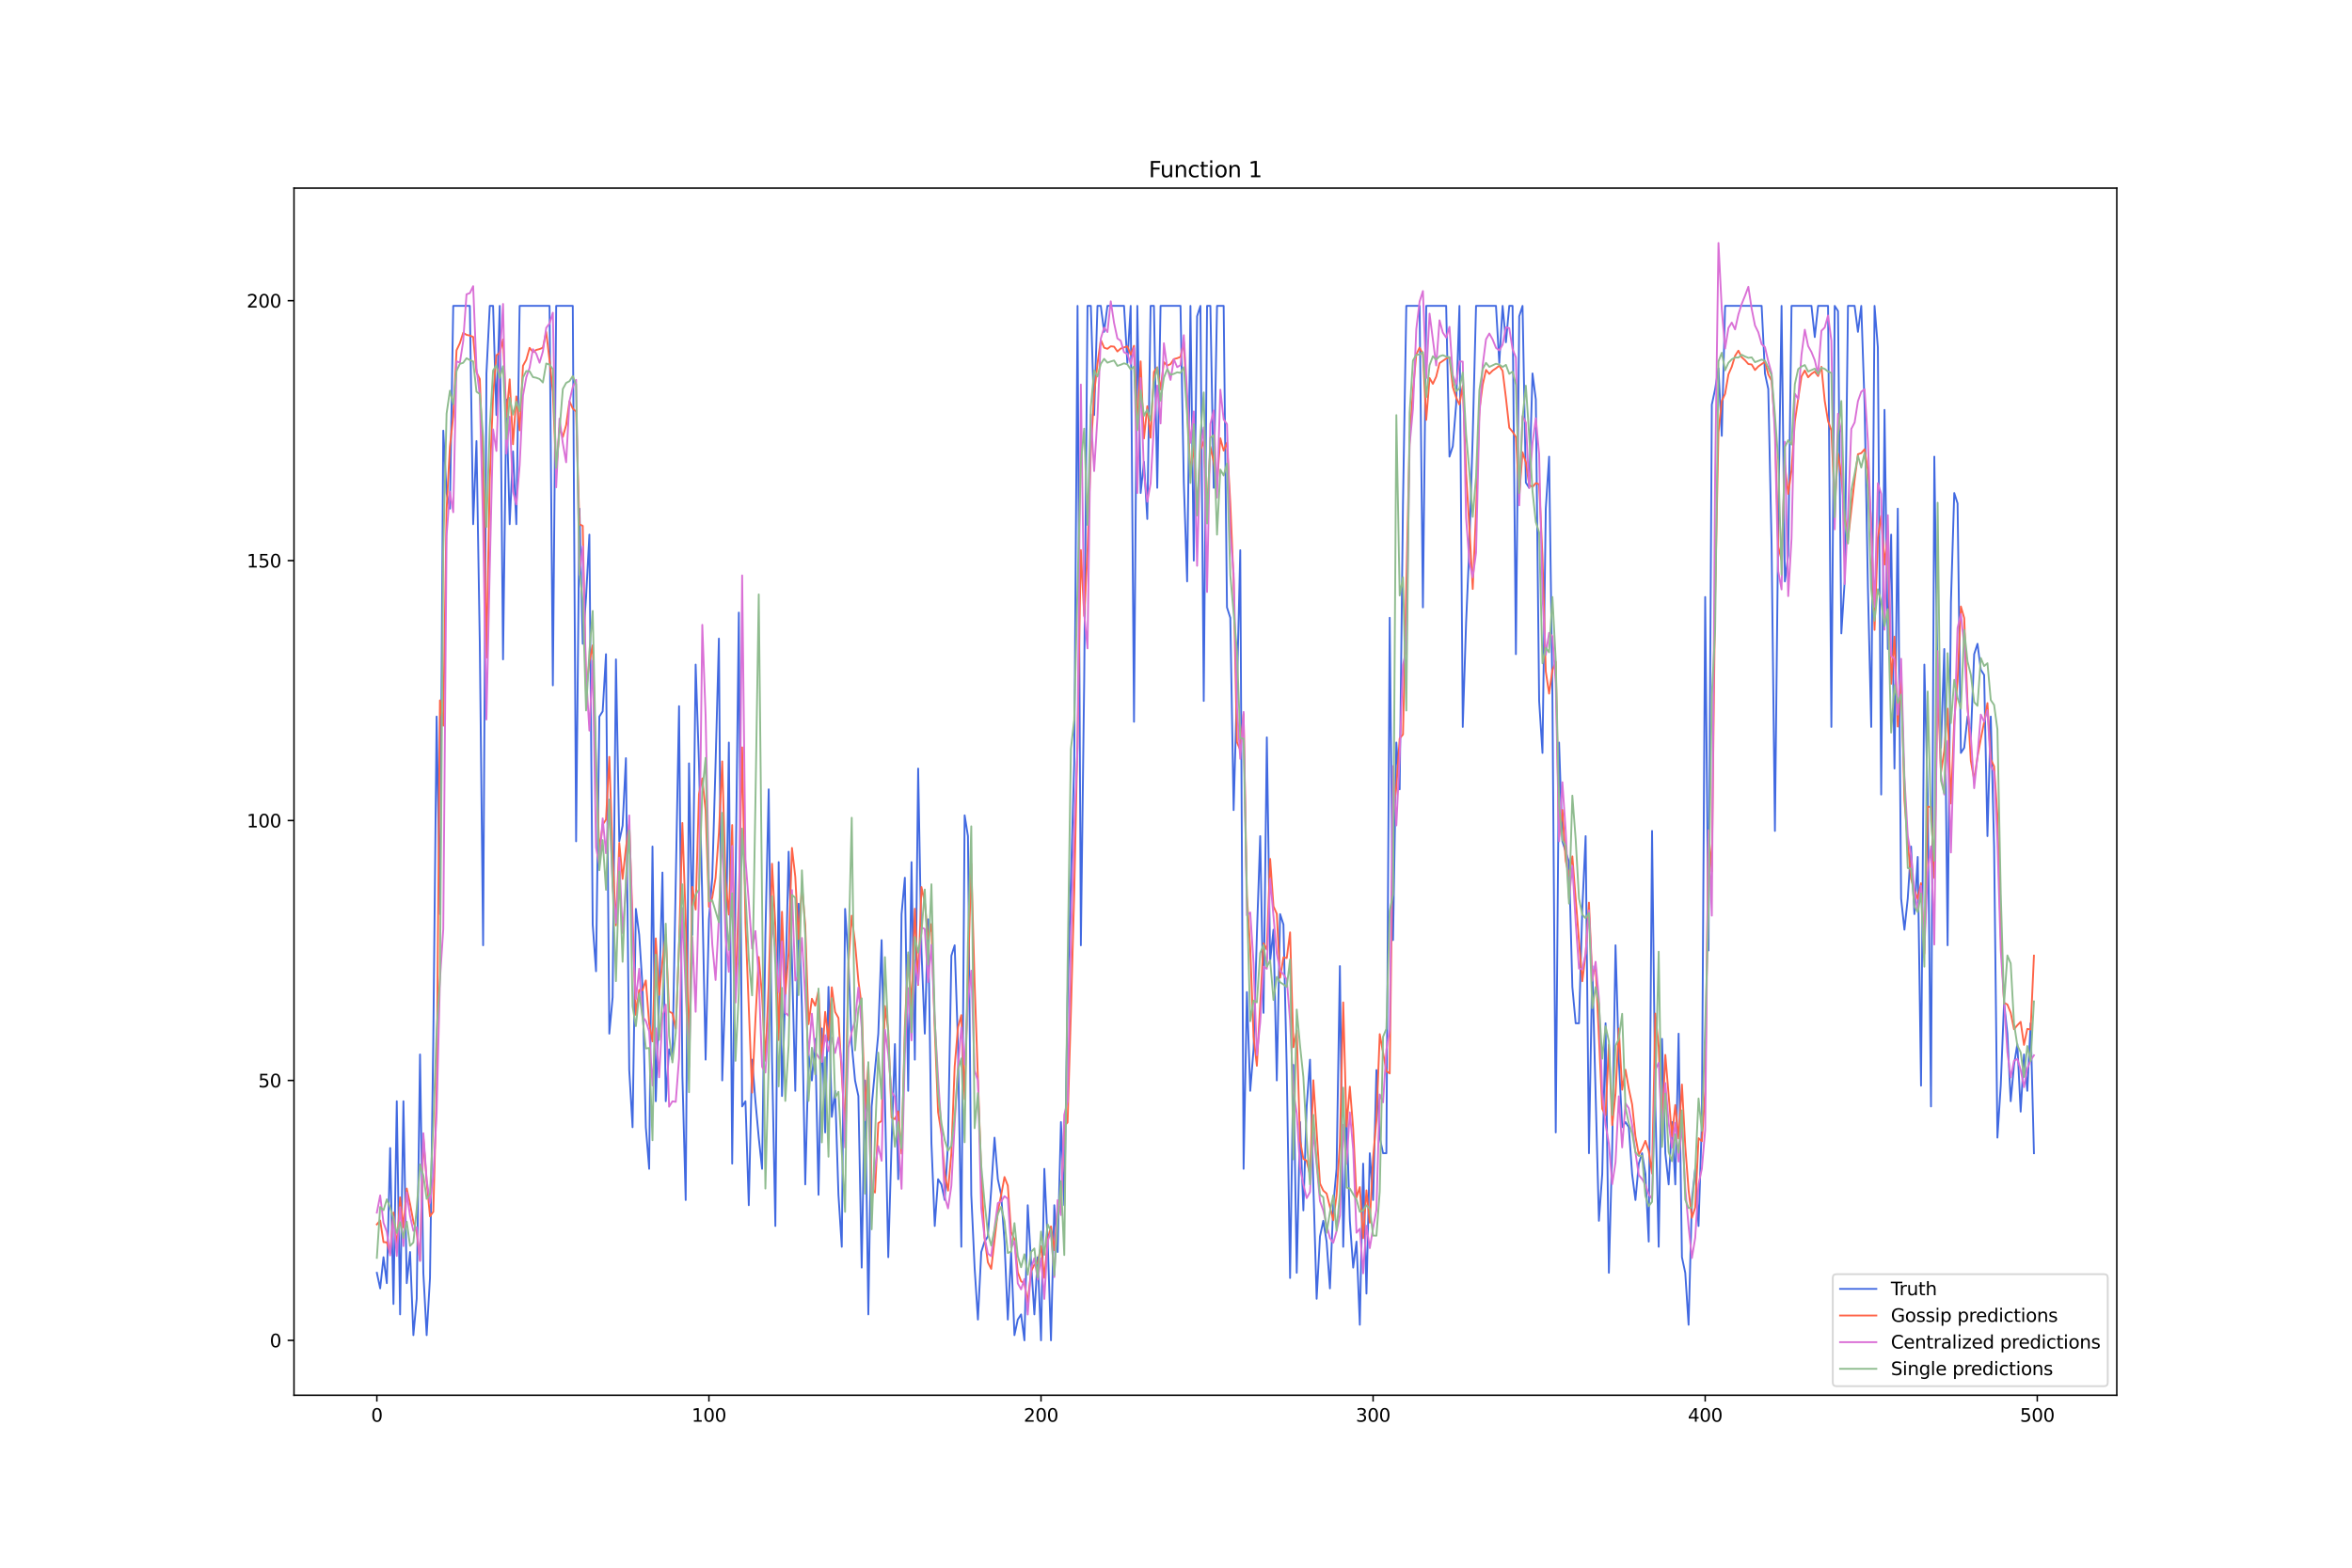 <?xml version="1.0" encoding="utf-8" standalone="no"?>
<!DOCTYPE svg PUBLIC "-//W3C//DTD SVG 1.1//EN"
  "http://www.w3.org/Graphics/SVG/1.1/DTD/svg11.dtd">
<svg xmlns:xlink="http://www.w3.org/1999/xlink" width="1296pt" height="864pt" viewBox="0 0 1296 864" xmlns="http://www.w3.org/2000/svg" version="1.1">
 <defs>
  <style type="text/css">*{stroke-linejoin: round; stroke-linecap: butt}</style>
 </defs>
 <g id="figure_1">
  <g id="patch_1">
   <path d="M 0 864 
L 1296 864 
L 1296 0 
L 0 0 
z
" style="fill: #ffffff"/>
  </g>
  <g id="axes_1">
   <g id="patch_2">
    <path d="M 162 768.96 
L 1166.4 768.96 
L 1166.4 103.68 
L 162 103.68 
z
" style="fill: #ffffff"/>
   </g>
   <g id="matplotlib.axis_1">
    <g id="xtick_1">
     <g id="line2d_1">
      <defs>
       <path id="m66b68519fb" d="M 0 0 
L 0 3.5 
" style="stroke: #000000; stroke-width: 0.8"/>
      </defs>
      <g>
       <use xlink:href="#m66b68519fb" x="207.655" y="768.96" style="stroke: #000000; stroke-width: 0.8"/>
      </g>
     </g>
     <g id="text_1">
      <!-- 0 -->
      <g transform="translate(204.473 783.558) scale(0.1 -0.1)">
       <defs>
        <path id="DejaVuSans-30" d="M 2034 4250 
Q 1547 4250 1301 3770 
Q 1056 3291 1056 2328 
Q 1056 1369 1301 889 
Q 1547 409 2034 409 
Q 2525 409 2770 889 
Q 3016 1369 3016 2328 
Q 3016 3291 2770 3770 
Q 2525 4250 2034 4250 
z
M 2034 4750 
Q 2819 4750 3233 4129 
Q 3647 3509 3647 2328 
Q 3647 1150 3233 529 
Q 2819 -91 2034 -91 
Q 1250 -91 836 529 
Q 422 1150 422 2328 
Q 422 3509 836 4129 
Q 1250 4750 2034 4750 
z
" transform="scale(0.016)"/>
       </defs>
       <use xlink:href="#DejaVuSans-30"/>
      </g>
     </g>
    </g>
    <g id="xtick_2">
     <g id="line2d_2">
      <g>
       <use xlink:href="#m66b68519fb" x="390.639" y="768.96" style="stroke: #000000; stroke-width: 0.8"/>
      </g>
     </g>
     <g id="text_2">
      <!-- 100 -->
      <g transform="translate(381.095 783.558) scale(0.1 -0.1)">
       <defs>
        <path id="DejaVuSans-31" d="M 794 531 
L 1825 531 
L 1825 4091 
L 703 3866 
L 703 4441 
L 1819 4666 
L 2450 4666 
L 2450 531 
L 3481 531 
L 3481 0 
L 794 0 
L 794 531 
z
" transform="scale(0.016)"/>
       </defs>
       <use xlink:href="#DejaVuSans-31"/>
       <use xlink:href="#DejaVuSans-30" x="63.623"/>
       <use xlink:href="#DejaVuSans-30" x="127.246"/>
      </g>
     </g>
    </g>
    <g id="xtick_3">
     <g id="line2d_3">
      <g>
       <use xlink:href="#m66b68519fb" x="573.623" y="768.96" style="stroke: #000000; stroke-width: 0.8"/>
      </g>
     </g>
     <g id="text_3">
      <!-- 200 -->
      <g transform="translate(564.079 783.558) scale(0.1 -0.1)">
       <defs>
        <path id="DejaVuSans-32" d="M 1228 531 
L 3431 531 
L 3431 0 
L 469 0 
L 469 531 
Q 828 903 1448 1529 
Q 2069 2156 2228 2338 
Q 2531 2678 2651 2914 
Q 2772 3150 2772 3378 
Q 2772 3750 2511 3984 
Q 2250 4219 1831 4219 
Q 1534 4219 1204 4116 
Q 875 4013 500 3803 
L 500 4441 
Q 881 4594 1212 4672 
Q 1544 4750 1819 4750 
Q 2544 4750 2975 4387 
Q 3406 4025 3406 3419 
Q 3406 3131 3298 2873 
Q 3191 2616 2906 2266 
Q 2828 2175 2409 1742 
Q 1991 1309 1228 531 
z
" transform="scale(0.016)"/>
       </defs>
       <use xlink:href="#DejaVuSans-32"/>
       <use xlink:href="#DejaVuSans-30" x="63.623"/>
       <use xlink:href="#DejaVuSans-30" x="127.246"/>
      </g>
     </g>
    </g>
    <g id="xtick_4">
     <g id="line2d_4">
      <g>
       <use xlink:href="#m66b68519fb" x="756.607" y="768.96" style="stroke: #000000; stroke-width: 0.8"/>
      </g>
     </g>
     <g id="text_4">
      <!-- 300 -->
      <g transform="translate(747.063 783.558) scale(0.1 -0.1)">
       <defs>
        <path id="DejaVuSans-33" d="M 2597 2516 
Q 3050 2419 3304 2112 
Q 3559 1806 3559 1356 
Q 3559 666 3084 287 
Q 2609 -91 1734 -91 
Q 1441 -91 1130 -33 
Q 819 25 488 141 
L 488 750 
Q 750 597 1062 519 
Q 1375 441 1716 441 
Q 2309 441 2620 675 
Q 2931 909 2931 1356 
Q 2931 1769 2642 2001 
Q 2353 2234 1838 2234 
L 1294 2234 
L 1294 2753 
L 1863 2753 
Q 2328 2753 2575 2939 
Q 2822 3125 2822 3475 
Q 2822 3834 2567 4026 
Q 2313 4219 1838 4219 
Q 1578 4219 1281 4162 
Q 984 4106 628 3988 
L 628 4550 
Q 988 4650 1302 4700 
Q 1616 4750 1894 4750 
Q 2613 4750 3031 4423 
Q 3450 4097 3450 3541 
Q 3450 3153 3228 2886 
Q 3006 2619 2597 2516 
z
" transform="scale(0.016)"/>
       </defs>
       <use xlink:href="#DejaVuSans-33"/>
       <use xlink:href="#DejaVuSans-30" x="63.623"/>
       <use xlink:href="#DejaVuSans-30" x="127.246"/>
      </g>
     </g>
    </g>
    <g id="xtick_5">
     <g id="line2d_5">
      <g>
       <use xlink:href="#m66b68519fb" x="939.591" y="768.96" style="stroke: #000000; stroke-width: 0.8"/>
      </g>
     </g>
     <g id="text_5">
      <!-- 400 -->
      <g transform="translate(930.047 783.558) scale(0.1 -0.1)">
       <defs>
        <path id="DejaVuSans-34" d="M 2419 4116 
L 825 1625 
L 2419 1625 
L 2419 4116 
z
M 2253 4666 
L 3047 4666 
L 3047 1625 
L 3713 1625 
L 3713 1100 
L 3047 1100 
L 3047 0 
L 2419 0 
L 2419 1100 
L 313 1100 
L 313 1709 
L 2253 4666 
z
" transform="scale(0.016)"/>
       </defs>
       <use xlink:href="#DejaVuSans-34"/>
       <use xlink:href="#DejaVuSans-30" x="63.623"/>
       <use xlink:href="#DejaVuSans-30" x="127.246"/>
      </g>
     </g>
    </g>
    <g id="xtick_6">
     <g id="line2d_6">
      <g>
       <use xlink:href="#m66b68519fb" x="1122.575" y="768.96" style="stroke: #000000; stroke-width: 0.8"/>
      </g>
     </g>
     <g id="text_6">
      <!-- 500 -->
      <g transform="translate(1113.032 783.558) scale(0.1 -0.1)">
       <defs>
        <path id="DejaVuSans-35" d="M 691 4666 
L 3169 4666 
L 3169 4134 
L 1269 4134 
L 1269 2991 
Q 1406 3038 1543 3061 
Q 1681 3084 1819 3084 
Q 2600 3084 3056 2656 
Q 3513 2228 3513 1497 
Q 3513 744 3044 326 
Q 2575 -91 1722 -91 
Q 1428 -91 1123 -41 
Q 819 9 494 109 
L 494 744 
Q 775 591 1075 516 
Q 1375 441 1709 441 
Q 2250 441 2565 725 
Q 2881 1009 2881 1497 
Q 2881 1984 2565 2268 
Q 2250 2553 1709 2553 
Q 1456 2553 1204 2497 
Q 953 2441 691 2322 
L 691 4666 
z
" transform="scale(0.016)"/>
       </defs>
       <use xlink:href="#DejaVuSans-35"/>
       <use xlink:href="#DejaVuSans-30" x="63.623"/>
       <use xlink:href="#DejaVuSans-30" x="127.246"/>
      </g>
     </g>
    </g>
   </g>
   <g id="matplotlib.axis_2">
    <g id="ytick_1">
     <g id="line2d_7">
      <defs>
       <path id="m7897d18064" d="M 0 0 
L -3.5 0 
" style="stroke: #000000; stroke-width: 0.8"/>
      </defs>
      <g>
       <use xlink:href="#m7897d18064" x="162" y="738.72" style="stroke: #000000; stroke-width: 0.8"/>
      </g>
     </g>
     <g id="text_7">
      <!-- 0 -->
      <g transform="translate(148.637 742.519) scale(0.1 -0.1)">
       <use xlink:href="#DejaVuSans-30"/>
      </g>
     </g>
    </g>
    <g id="ytick_2">
     <g id="line2d_8">
      <g>
       <use xlink:href="#m7897d18064" x="162" y="595.469" style="stroke: #000000; stroke-width: 0.8"/>
      </g>
     </g>
     <g id="text_8">
      <!-- 50 -->
      <g transform="translate(142.275 599.268) scale(0.1 -0.1)">
       <use xlink:href="#DejaVuSans-35"/>
       <use xlink:href="#DejaVuSans-30" x="63.623"/>
      </g>
     </g>
    </g>
    <g id="ytick_3">
     <g id="line2d_9">
      <g>
       <use xlink:href="#m7897d18064" x="162" y="452.217" style="stroke: #000000; stroke-width: 0.8"/>
      </g>
     </g>
     <g id="text_9">
      <!-- 100 -->
      <g transform="translate(135.912 456.017) scale(0.1 -0.1)">
       <use xlink:href="#DejaVuSans-31"/>
       <use xlink:href="#DejaVuSans-30" x="63.623"/>
       <use xlink:href="#DejaVuSans-30" x="127.246"/>
      </g>
     </g>
    </g>
    <g id="ytick_4">
     <g id="line2d_10">
      <g>
       <use xlink:href="#m7897d18064" x="162" y="308.966" style="stroke: #000000; stroke-width: 0.8"/>
      </g>
     </g>
     <g id="text_10">
      <!-- 150 -->
      <g transform="translate(135.912 312.765) scale(0.1 -0.1)">
       <use xlink:href="#DejaVuSans-31"/>
       <use xlink:href="#DejaVuSans-35" x="63.623"/>
       <use xlink:href="#DejaVuSans-30" x="127.246"/>
      </g>
     </g>
    </g>
    <g id="ytick_5">
     <g id="line2d_11">
      <g>
       <use xlink:href="#m7897d18064" x="162" y="165.715" style="stroke: #000000; stroke-width: 0.8"/>
      </g>
     </g>
     <g id="text_11">
      <!-- 200 -->
      <g transform="translate(135.912 169.514) scale(0.1 -0.1)">
       <use xlink:href="#DejaVuSans-32"/>
       <use xlink:href="#DejaVuSans-30" x="63.623"/>
       <use xlink:href="#DejaVuSans-30" x="127.246"/>
      </g>
     </g>
    </g>
   </g>
   <g id="line2d_12">
    <path d="M 207.655 701.475 
L 209.484 710.07 
L 211.314 692.88 
L 213.144 707.205 
L 214.974 632.714 
L 216.804 718.665 
L 218.634 606.929 
L 220.463 724.395 
L 222.293 606.929 
L 224.123 707.205 
L 225.953 690.015 
L 227.783 735.855 
L 229.613 715.8 
L 231.442 581.144 
L 233.272 701.475 
L 235.102 735.855 
L 236.932 704.34 
L 238.762 572.549 
L 240.592 394.917 
L 242.422 503.788 
L 244.251 237.341 
L 246.081 271.721 
L 247.911 280.316 
L 249.741 168.58 
L 258.89 168.58 
L 260.72 288.911 
L 262.55 243.071 
L 264.38 354.807 
L 266.209 520.978 
L 268.039 205.825 
L 269.869 168.58 
L 271.699 168.58 
L 273.529 228.745 
L 275.359 168.58 
L 277.189 363.402 
L 279.018 220.15 
L 280.848 288.911 
L 282.678 248.801 
L 284.508 288.911 
L 286.338 168.58 
L 302.806 168.58 
L 304.636 377.727 
L 306.466 168.58 
L 315.615 168.58 
L 317.445 463.678 
L 319.275 280.316 
L 321.105 354.807 
L 322.935 329.021 
L 324.764 294.641 
L 326.594 509.518 
L 328.424 535.303 
L 330.254 394.917 
L 332.084 392.052 
L 333.914 360.537 
L 335.743 569.683 
L 337.573 549.628 
L 339.403 363.402 
L 341.233 463.678 
L 343.063 455.082 
L 344.893 417.837 
L 346.723 589.739 
L 348.552 621.254 
L 350.382 500.923 
L 352.212 515.248 
L 354.042 543.898 
L 355.872 621.254 
L 357.702 644.174 
L 359.531 466.543 
L 361.361 606.929 
L 363.191 549.628 
L 365.021 480.868 
L 366.851 606.929 
L 368.681 578.279 
L 370.51 584.009 
L 374.17 389.187 
L 376 592.604 
L 377.83 661.364 
L 379.66 420.702 
L 381.489 515.248 
L 383.319 366.267 
L 385.149 420.702 
L 386.979 495.193 
L 388.809 584.009 
L 390.639 506.653 
L 392.469 483.733 
L 394.298 420.702 
L 396.128 351.942 
L 397.958 595.469 
L 399.788 541.033 
L 401.618 409.242 
L 403.448 641.309 
L 407.107 337.616 
L 408.937 609.794 
L 410.767 606.929 
L 412.597 664.229 
L 414.427 584.009 
L 416.256 606.929 
L 418.086 626.984 
L 419.916 644.174 
L 421.746 515.248 
L 423.576 435.027 
L 425.406 584.009 
L 427.236 675.689 
L 429.065 475.138 
L 430.895 604.064 
L 432.725 546.763 
L 434.555 469.408 
L 436.385 529.573 
L 438.215 601.199 
L 440.044 498.058 
L 441.874 555.358 
L 443.704 652.769 
L 445.534 581.144 
L 447.364 595.469 
L 449.194 572.549 
L 451.023 658.499 
L 452.853 566.818 
L 454.683 624.119 
L 456.513 543.898 
L 458.343 615.524 
L 460.173 601.199 
L 462.003 658.499 
L 463.832 687.15 
L 465.662 500.923 
L 467.492 529.573 
L 469.322 575.414 
L 471.152 595.469 
L 472.982 604.064 
L 474.811 698.61 
L 476.641 595.469 
L 478.471 724.395 
L 480.301 609.794 
L 483.961 569.683 
L 485.79 518.113 
L 489.45 692.88 
L 491.28 629.849 
L 493.11 575.414 
L 494.94 649.904 
L 496.77 503.788 
L 498.599 483.733 
L 500.429 601.199 
L 502.259 475.138 
L 504.089 584.009 
L 505.919 423.567 
L 507.749 523.843 
L 509.578 569.683 
L 511.408 506.653 
L 513.238 629.849 
L 515.068 675.689 
L 516.898 649.904 
L 518.728 652.769 
L 520.557 661.364 
L 522.387 629.849 
L 524.217 526.708 
L 526.047 520.978 
L 527.877 575.414 
L 529.707 687.15 
L 531.536 449.352 
L 533.366 460.813 
L 535.196 658.499 
L 537.026 698.61 
L 538.856 727.26 
L 540.686 690.015 
L 542.516 684.285 
L 544.345 681.419 
L 546.175 655.634 
L 548.005 626.984 
L 549.835 649.904 
L 551.665 658.499 
L 553.495 684.285 
L 555.324 727.26 
L 557.154 690.015 
L 558.984 735.855 
L 560.814 727.26 
L 562.644 724.395 
L 564.474 738.72 
L 566.303 664.229 
L 568.133 695.745 
L 569.963 724.395 
L 571.793 692.88 
L 573.623 738.72 
L 575.453 644.174 
L 577.283 684.285 
L 579.112 738.72 
L 580.942 664.229 
L 582.772 690.015 
L 584.602 618.389 
L 586.432 664.229 
L 588.262 549.628 
L 591.921 420.702 
L 593.751 168.58 
L 595.581 520.978 
L 597.411 374.862 
L 599.241 168.58 
L 601.07 168.58 
L 602.9 228.745 
L 604.73 168.58 
L 606.56 168.58 
L 608.39 182.905 
L 610.22 168.58 
L 619.369 168.58 
L 621.199 200.095 
L 623.029 168.58 
L 624.858 397.782 
L 626.688 168.58 
L 628.518 271.721 
L 630.348 254.531 
L 632.178 286.046 
L 634.008 168.58 
L 635.837 168.58 
L 637.667 268.856 
L 639.497 168.58 
L 650.476 168.58 
L 652.306 265.991 
L 654.136 320.426 
L 655.966 168.58 
L 657.796 308.966 
L 659.625 174.31 
L 661.455 168.58 
L 663.285 386.322 
L 665.115 168.58 
L 666.945 168.58 
L 668.775 268.856 
L 670.604 168.58 
L 674.264 168.58 
L 676.094 334.751 
L 677.924 340.481 
L 679.754 446.487 
L 681.583 380.592 
L 683.413 303.236 
L 685.243 644.174 
L 687.073 546.763 
L 688.903 601.199 
L 690.733 578.279 
L 692.563 515.248 
L 694.392 460.813 
L 696.222 558.223 
L 698.052 406.377 
L 699.882 529.573 
L 701.712 512.383 
L 703.542 595.469 
L 705.371 503.788 
L 707.201 509.518 
L 709.031 589.739 
L 710.861 704.34 
L 712.691 586.874 
L 714.521 701.475 
L 716.35 618.389 
L 718.18 667.094 
L 720.01 609.794 
L 721.84 584.009 
L 723.67 652.769 
L 725.5 715.8 
L 727.33 681.419 
L 729.159 672.824 
L 730.989 684.285 
L 732.819 710.07 
L 734.649 664.229 
L 736.479 644.174 
L 738.309 532.438 
L 740.138 687.15 
L 741.968 615.524 
L 743.798 672.824 
L 745.628 698.61 
L 747.458 684.285 
L 749.288 730.125 
L 751.117 641.309 
L 752.947 712.935 
L 754.777 635.579 
L 756.607 661.364 
L 758.437 589.739 
L 760.267 626.984 
L 762.097 635.579 
L 763.926 635.579 
L 765.756 340.481 
L 767.586 518.113 
L 769.416 409.242 
L 771.246 435.027 
L 773.076 277.451 
L 774.905 168.58 
L 782.225 168.58 
L 784.055 334.751 
L 785.884 168.58 
L 796.864 168.58 
L 798.693 251.666 
L 800.523 245.936 
L 802.353 223.015 
L 804.183 168.58 
L 806.013 400.647 
L 807.843 343.346 
L 809.672 300.371 
L 811.502 240.206 
L 813.332 168.58 
L 824.311 168.58 
L 826.141 200.095 
L 827.971 168.58 
L 829.801 188.635 
L 831.63 168.58 
L 833.46 168.58 
L 835.29 360.537 
L 837.12 174.31 
L 838.95 168.58 
L 840.78 265.991 
L 842.61 268.856 
L 844.439 205.825 
L 846.269 220.15 
L 848.099 386.322 
L 849.929 414.972 
L 851.759 280.316 
L 853.589 251.666 
L 855.418 383.457 
L 857.248 624.119 
L 859.078 409.242 
L 860.908 463.678 
L 864.568 475.138 
L 866.397 543.898 
L 868.227 563.953 
L 870.057 563.953 
L 871.887 500.923 
L 873.717 460.813 
L 875.547 635.579 
L 877.377 532.438 
L 881.036 672.824 
L 882.866 647.039 
L 884.696 563.953 
L 886.526 701.475 
L 888.356 632.714 
L 890.185 520.978 
L 892.015 584.009 
L 893.845 621.254 
L 895.675 618.389 
L 897.505 621.254 
L 899.335 647.039 
L 901.164 661.364 
L 902.994 641.309 
L 904.824 635.579 
L 906.654 647.039 
L 908.484 684.285 
L 910.314 457.947 
L 912.144 609.794 
L 913.973 687.15 
L 915.803 572.549 
L 917.633 635.579 
L 919.463 652.769 
L 921.293 618.389 
L 923.123 652.769 
L 924.952 569.683 
L 926.782 692.88 
L 928.612 701.475 
L 930.442 730.125 
L 932.272 661.364 
L 934.102 644.174 
L 935.931 675.689 
L 937.761 618.389 
L 939.591 329.021 
L 941.421 523.843 
L 943.251 223.015 
L 945.081 214.42 
L 946.911 202.96 
L 948.74 240.206 
L 950.57 168.58 
L 970.698 168.58 
L 972.528 205.825 
L 974.358 214.42 
L 976.188 300.371 
L 978.018 457.947 
L 979.848 288.911 
L 981.678 168.58 
L 983.507 320.426 
L 985.337 306.101 
L 987.167 168.58 
L 998.146 168.58 
L 999.976 185.77 
L 1001.806 168.58 
L 1007.295 168.58 
L 1009.125 400.647 
L 1010.955 168.58 
L 1012.785 171.445 
L 1014.615 349.077 
L 1016.444 320.426 
L 1018.274 168.58 
L 1021.934 168.58 
L 1023.764 182.905 
L 1025.594 168.58 
L 1027.424 223.015 
L 1029.253 323.291 
L 1031.083 400.647 
L 1032.913 168.58 
L 1034.743 191.5 
L 1036.573 437.892 
L 1038.403 225.88 
L 1040.232 357.672 
L 1042.062 294.641 
L 1043.892 423.567 
L 1045.722 280.316 
L 1047.552 495.193 
L 1049.382 512.383 
L 1051.211 495.193 
L 1053.041 466.543 
L 1054.871 503.788 
L 1056.701 472.273 
L 1058.531 598.334 
L 1060.361 366.267 
L 1062.191 437.892 
L 1064.02 609.794 
L 1065.85 251.666 
L 1067.68 380.592 
L 1069.51 412.107 
L 1071.34 357.672 
L 1073.17 520.978 
L 1074.999 331.886 
L 1076.829 271.721 
L 1078.659 277.451 
L 1080.489 414.972 
L 1082.319 412.107 
L 1084.149 394.917 
L 1085.978 406.377 
L 1087.808 360.537 
L 1089.638 354.807 
L 1091.468 369.132 
L 1093.298 371.997 
L 1095.128 460.813 
L 1096.958 394.917 
L 1098.787 466.543 
L 1100.617 626.984 
L 1102.447 598.334 
L 1104.277 552.493 
L 1106.107 569.683 
L 1107.937 606.929 
L 1109.766 586.874 
L 1111.596 575.414 
L 1113.426 612.659 
L 1115.256 581.144 
L 1117.086 601.199 
L 1118.916 563.953 
L 1120.745 635.579 
L 1120.745 635.579 
" clip-path="url(#pde7707df48)" style="fill: none; stroke: #4169e1; stroke-linecap: square"/>
   </g>
   <g id="line2d_13">
    <path d="M 207.655 674.805 
L 209.484 672.639 
L 211.314 684.574 
L 213.144 684.681 
L 214.974 690.612 
L 216.804 668.262 
L 218.634 687.881 
L 220.463 659.902 
L 222.293 676.462 
L 224.123 655.031 
L 225.953 663.566 
L 227.783 673.27 
L 229.613 679.016 
L 231.442 694.64 
L 233.272 627.018 
L 235.102 651.243 
L 236.932 670.356 
L 238.762 667.836 
L 240.592 600.499 
L 242.422 385.996 
L 244.251 399.957 
L 246.081 280.861 
L 247.911 246.118 
L 249.741 229.509 
L 251.571 193.039 
L 253.401 189.127 
L 255.23 183.413 
L 257.06 184.531 
L 258.89 184.95 
L 260.72 185.695 
L 262.55 205.216 
L 264.38 208.887 
L 266.209 256.128 
L 268.039 362.459 
L 269.869 264.341 
L 271.699 218.146 
L 273.529 195.785 
L 275.359 194.552 
L 277.189 187.071 
L 279.018 229.794 
L 280.848 209.065 
L 282.678 244.851 
L 284.508 218.474 
L 286.338 237.16 
L 288.168 201.593 
L 289.997 198.284 
L 291.827 191.708 
L 293.657 194.061 
L 295.487 192.842 
L 297.317 192.377 
L 299.147 191.604 
L 300.976 182.961 
L 302.806 198.536 
L 304.636 216.032 
L 306.466 260.318 
L 308.296 235.763 
L 310.126 240.818 
L 311.956 234.28 
L 313.785 221.168 
L 315.615 225.179 
L 317.445 226.828 
L 319.275 288.922 
L 321.105 289.834 
L 322.935 381.291 
L 324.764 364.416 
L 326.594 355.64 
L 328.424 420.917 
L 330.254 469.286 
L 332.084 454.486 
L 333.914 451.696 
L 335.743 417.126 
L 337.573 471.623 
L 339.403 509.99 
L 341.233 464.557 
L 343.063 484.392 
L 344.893 467.386 
L 346.723 454.127 
L 350.382 559.347 
L 352.212 545.57 
L 354.042 545.706 
L 355.872 540.358 
L 357.702 564.06 
L 359.531 573.969 
L 361.361 517.158 
L 363.191 548.308 
L 365.021 529.722 
L 366.851 515.118 
L 368.681 557.456 
L 370.51 558.44 
L 372.34 566.97 
L 374.17 521.292 
L 376 453.567 
L 377.83 506.8 
L 379.66 579.339 
L 381.489 488.787 
L 383.319 501.279 
L 385.149 437.717 
L 386.979 429.013 
L 388.809 446.719 
L 390.639 499.729 
L 392.469 494.748 
L 394.298 483.76 
L 396.128 459.018 
L 397.958 419.636 
L 399.788 485.414 
L 401.618 504.087 
L 403.448 454.694 
L 405.277 545.651 
L 407.107 494.953 
L 408.937 411.89 
L 410.767 508.528 
L 414.427 602.178 
L 416.256 561.928 
L 418.086 527.427 
L 419.916 548.66 
L 421.746 584.649 
L 423.576 542.799 
L 425.406 476.031 
L 427.236 510.388 
L 429.065 573.212 
L 430.895 502.498 
L 432.725 547.762 
L 434.555 525.049 
L 436.385 467.329 
L 438.215 483.179 
L 440.044 517.568 
L 441.874 487.967 
L 443.704 509.914 
L 445.534 564.452 
L 447.364 550.429 
L 449.194 554.273 
L 451.023 545.994 
L 452.853 584.976 
L 454.683 557.67 
L 456.513 573.234 
L 458.343 544.121 
L 460.173 557.706 
L 462.003 561.053 
L 465.662 623.552 
L 467.492 531.088 
L 469.322 504.668 
L 471.152 519.82 
L 472.982 540.512 
L 474.811 554.36 
L 476.641 611.81 
L 478.471 586.647 
L 480.301 655.579 
L 482.131 657.247 
L 483.961 618.978 
L 485.79 617.803 
L 487.62 554.457 
L 489.45 567.916 
L 491.28 615.91 
L 493.11 616.799 
L 494.94 612.51 
L 496.77 635.785 
L 498.599 566.02 
L 500.429 526.205 
L 502.259 555.292 
L 504.089 500.837 
L 505.919 542.814 
L 507.749 488.881 
L 509.578 497.159 
L 511.408 517.513 
L 513.238 509.234 
L 515.068 567.317 
L 516.898 612.912 
L 518.728 624.469 
L 520.557 647.082 
L 522.387 656.18 
L 524.217 635.656 
L 526.047 587.73 
L 527.877 566.15 
L 529.707 559.466 
L 531.536 605.81 
L 533.366 538.485 
L 535.196 476.185 
L 537.026 541.7 
L 540.686 647.158 
L 542.516 682.288 
L 544.345 695.715 
L 546.175 699.315 
L 549.835 667.609 
L 551.665 658.612 
L 553.495 648.7 
L 555.324 653.464 
L 557.154 679.145 
L 558.984 683.102 
L 560.814 701.255 
L 562.644 706.15 
L 564.474 707.409 
L 566.303 717.727 
L 568.133 700.638 
L 569.963 696.959 
L 571.793 696.214 
L 573.623 686.782 
L 575.453 704.307 
L 577.283 683.243 
L 579.112 675.899 
L 580.942 688.991 
L 582.772 666.625 
L 584.602 664.702 
L 586.432 620.601 
L 588.262 618.603 
L 590.091 557.474 
L 591.921 491.573 
L 593.751 405.885 
L 595.581 303.167 
L 597.411 339.533 
L 599.241 303.594 
L 601.07 248.914 
L 602.9 216.884 
L 604.73 200.49 
L 606.56 187.337 
L 608.39 191.615 
L 610.22 192.248 
L 612.05 190.849 
L 613.879 191.034 
L 615.709 193.708 
L 617.539 192.099 
L 621.199 190.843 
L 623.029 195.421 
L 624.858 190.563 
L 626.688 235.679 
L 628.518 199.161 
L 630.348 241.688 
L 632.178 223.883 
L 634.008 241.256 
L 635.837 204.924 
L 637.667 202.427 
L 639.497 214.632 
L 641.327 199.596 
L 643.157 201.488 
L 644.987 200.674 
L 646.817 197.904 
L 648.646 197.431 
L 650.476 196.69 
L 652.306 188.571 
L 655.966 260.724 
L 657.796 245.39 
L 659.625 282.515 
L 661.455 248.064 
L 663.285 242.996 
L 665.115 281.691 
L 666.945 246.245 
L 668.775 254.416 
L 670.604 266.682 
L 672.434 241.524 
L 674.264 248.359 
L 676.094 243.994 
L 677.924 277.49 
L 679.754 320.322 
L 681.583 409.007 
L 683.413 413.356 
L 685.243 393.573 
L 687.073 493.757 
L 688.903 522.474 
L 690.733 571.387 
L 692.563 587.395 
L 696.222 519.909 
L 698.052 523.319 
L 699.882 473.369 
L 701.712 499.485 
L 703.542 503.618 
L 705.371 538.814 
L 707.201 527.634 
L 709.031 528.023 
L 710.861 513.856 
L 712.691 577.148 
L 714.521 567.936 
L 716.35 628.406 
L 718.18 638.675 
L 720.01 639.738 
L 721.84 647.405 
L 723.67 595.351 
L 727.33 652.266 
L 729.159 656.181 
L 730.989 657.777 
L 734.649 672.477 
L 736.479 658.823 
L 738.309 629.981 
L 740.138 552.444 
L 741.968 620.893 
L 743.798 598.909 
L 745.628 622.132 
L 747.458 660.047 
L 749.288 654.249 
L 751.117 682.377 
L 752.947 656.035 
L 754.777 673.857 
L 756.607 638.139 
L 758.437 617.31 
L 760.267 569.947 
L 763.926 590.356 
L 765.756 591.611 
L 767.586 447.488 
L 769.416 433.931 
L 771.246 406.967 
L 773.076 404.787 
L 776.735 241.174 
L 778.565 215.451 
L 780.395 195.354 
L 782.225 191.584 
L 784.055 195.193 
L 785.884 231.413 
L 787.714 208.331 
L 789.544 211.54 
L 791.374 207.576 
L 793.204 200.134 
L 796.864 197.629 
L 798.693 196.886 
L 800.523 213.321 
L 802.353 218.99 
L 804.183 222.952 
L 806.013 212.587 
L 807.843 260.717 
L 809.672 290.742 
L 811.502 324.598 
L 813.332 281.917 
L 815.162 226.088 
L 816.992 212.017 
L 818.822 203.882 
L 820.651 206.074 
L 822.481 204.221 
L 824.311 202.985 
L 826.141 201.537 
L 827.971 204.396 
L 829.801 219.337 
L 831.63 235.726 
L 833.46 237.963 
L 835.29 240.893 
L 837.12 273.274 
L 838.95 249.278 
L 840.78 254.766 
L 842.61 267.241 
L 844.439 268.382 
L 846.269 266.251 
L 848.099 266.903 
L 849.929 306.806 
L 851.759 370.068 
L 853.589 382.289 
L 855.418 369.316 
L 857.248 364.679 
L 859.078 461.113 
L 860.908 446.378 
L 862.738 474.486 
L 864.568 482.642 
L 866.397 471.959 
L 870.057 518.586 
L 871.887 540.79 
L 873.717 525.524 
L 875.547 497.446 
L 877.377 538.592 
L 879.206 531.975 
L 882.866 611.063 
L 884.696 614.651 
L 886.526 575.787 
L 888.356 620.132 
L 890.185 602.653 
L 892.015 566.849 
L 893.845 600.589 
L 895.675 589.557 
L 897.505 600.057 
L 899.335 608.661 
L 901.164 626.322 
L 902.994 636.354 
L 904.824 633.156 
L 906.654 628.753 
L 908.484 634.304 
L 910.314 646.785 
L 912.144 558.607 
L 913.973 576.818 
L 915.803 622.066 
L 917.633 581.375 
L 921.293 626.407 
L 923.123 609.014 
L 924.952 627.461 
L 926.782 597.705 
L 928.612 631.707 
L 930.442 655.916 
L 932.272 671.144 
L 934.102 665.453 
L 935.931 627.291 
L 937.761 628.94 
L 939.591 601.428 
L 941.421 458.645 
L 943.251 480.292 
L 945.081 327.624 
L 946.911 238.157 
L 948.74 220.919 
L 950.57 217.053 
L 952.4 206.322 
L 954.23 202.136 
L 956.06 196.098 
L 957.89 193.248 
L 959.719 196.897 
L 961.549 198.54 
L 963.379 200.63 
L 965.209 200.87 
L 967.039 203.931 
L 968.869 201.957 
L 972.528 199.396 
L 974.358 206.307 
L 976.188 209.887 
L 978.018 234.913 
L 979.848 301.205 
L 981.678 308.637 
L 983.507 256.385 
L 985.337 272.235 
L 987.167 259.129 
L 988.997 232.284 
L 992.657 207.504 
L 994.486 204.204 
L 996.316 207.922 
L 998.146 206.044 
L 999.976 204.803 
L 1001.806 207.261 
L 1003.636 202.154 
L 1005.465 220.917 
L 1007.295 232.076 
L 1009.125 237.236 
L 1010.955 278.077 
L 1012.785 250.027 
L 1014.615 262.011 
L 1016.444 284.654 
L 1018.274 297.651 
L 1021.934 264.394 
L 1023.764 250.359 
L 1025.594 249.703 
L 1027.424 247.568 
L 1029.253 259.152 
L 1031.083 289.206 
L 1032.913 347.149 
L 1034.743 296.184 
L 1036.573 284.325 
L 1038.403 311.134 
L 1040.232 293.828 
L 1042.062 376.872 
L 1043.892 350.862 
L 1045.722 400.447 
L 1047.552 370.847 
L 1049.382 441.018 
L 1051.211 464.314 
L 1053.041 484.345 
L 1054.871 490.557 
L 1056.701 495.418 
L 1058.531 486.741 
L 1060.361 525.566 
L 1062.191 444.58 
L 1064.02 444.815 
L 1065.85 483.895 
L 1067.68 376.799 
L 1069.51 425.832 
L 1071.34 413.804 
L 1073.17 390.54 
L 1074.999 442.837 
L 1076.829 397.407 
L 1078.659 375.308 
L 1080.489 334.258 
L 1082.319 340.642 
L 1084.149 387.663 
L 1085.978 419.316 
L 1087.808 429.779 
L 1089.638 417.166 
L 1091.468 407.144 
L 1093.298 397.982 
L 1095.128 387.505 
L 1096.958 418.501 
L 1098.787 422.351 
L 1100.617 449.265 
L 1102.447 514.735 
L 1104.277 552.681 
L 1106.107 553.607 
L 1107.937 558.181 
L 1109.766 567.238 
L 1111.596 565.066 
L 1113.426 563.161 
L 1115.256 575.87 
L 1117.086 567.05 
L 1118.916 567.384 
L 1120.745 526.692 
L 1120.745 526.692 
" clip-path="url(#pde7707df48)" style="fill: none; stroke: #ff6347; stroke-linecap: square"/>
   </g>
   <g id="line2d_14">
    <path d="M 207.655 668.325 
L 209.484 658.825 
L 211.314 673.93 
L 213.144 678.936 
L 214.974 691.871 
L 216.804 670.623 
L 218.634 692.202 
L 220.463 665.279 
L 222.293 686.748 
L 224.123 657.18 
L 225.953 670.184 
L 227.783 678.35 
L 229.613 676.295 
L 231.442 694.989 
L 233.272 624.53 
L 235.102 650.236 
L 236.932 662.965 
L 238.762 648.452 
L 240.592 613.592 
L 242.422 539.868 
L 244.251 511.976 
L 246.081 295.117 
L 247.911 270.899 
L 249.741 282.309 
L 251.571 199.132 
L 253.401 199.848 
L 255.23 188.029 
L 257.06 162.213 
L 258.89 161.541 
L 260.72 157.706 
L 262.55 202.933 
L 264.38 217.888 
L 266.209 289.9 
L 268.039 396.551 
L 269.869 313.067 
L 271.699 236.645 
L 273.529 248.556 
L 275.359 198.227 
L 277.189 167.505 
L 279.018 250.066 
L 280.848 229.646 
L 282.678 270.841 
L 284.508 278.037 
L 286.338 256.435 
L 288.168 218.03 
L 289.997 207.955 
L 291.827 202.635 
L 293.657 192.434 
L 295.487 194.939 
L 297.317 199.907 
L 299.147 193.68 
L 300.976 180.676 
L 302.806 178.27 
L 304.636 172.335 
L 306.466 268.595 
L 308.296 230.707 
L 310.126 244.318 
L 311.956 254.788 
L 313.785 221.118 
L 315.615 213.286 
L 317.445 209.356 
L 319.275 316.686 
L 321.105 301.159 
L 322.935 371.587 
L 324.764 402.668 
L 326.594 364.143 
L 328.424 467.084 
L 330.254 476.779 
L 332.084 451.045 
L 333.914 470.237 
L 335.743 440.691 
L 337.573 488.426 
L 339.403 508.581 
L 341.233 472.662 
L 343.063 514.177 
L 344.893 489.569 
L 346.723 449.423 
L 348.552 516.873 
L 350.382 550.6 
L 352.212 533.914 
L 354.042 560.262 
L 355.872 562.651 
L 357.702 568.372 
L 359.531 598.255 
L 361.361 566.72 
L 363.191 593.723 
L 365.021 560.275 
L 366.851 553.691 
L 368.681 609.942 
L 370.51 606.967 
L 372.34 607.261 
L 374.17 583.387 
L 376 500.427 
L 377.83 546.338 
L 379.66 588.07 
L 381.489 516.402 
L 383.319 557.632 
L 385.149 493.08 
L 386.979 344.368 
L 388.809 394.609 
L 390.639 484.654 
L 392.469 520.326 
L 394.298 540.111 
L 396.128 506.108 
L 397.958 457.601 
L 399.788 516.117 
L 401.618 535.603 
L 403.448 466.218 
L 405.277 552.535 
L 407.107 519.08 
L 408.937 317.139 
L 410.767 473.551 
L 412.597 497.187 
L 414.427 522.752 
L 416.256 513.119 
L 418.086 538.69 
L 419.916 587.933 
L 421.746 591.121 
L 423.576 563.415 
L 425.406 507.795 
L 427.236 522.83 
L 429.065 546.787 
L 430.895 518.892 
L 432.725 558.263 
L 434.555 559.814 
L 436.385 490.548 
L 438.215 540.401 
L 440.044 537.898 
L 441.874 516.937 
L 445.534 581.481 
L 447.364 558.662 
L 449.194 579.755 
L 452.853 585.333 
L 454.683 570.499 
L 456.513 579.28 
L 458.343 571.87 
L 460.173 580.339 
L 462.003 571.819 
L 463.832 586.501 
L 465.662 632.408 
L 467.492 577.325 
L 469.322 568.77 
L 471.152 562.762 
L 472.982 544.26 
L 474.811 566.445 
L 476.641 617.422 
L 478.471 607.336 
L 480.301 662.911 
L 482.131 643.698 
L 483.961 631.661 
L 485.79 639.72 
L 487.62 567.493 
L 489.45 581.12 
L 491.28 601.738 
L 493.11 604.471 
L 494.94 627.061 
L 496.77 655.197 
L 498.599 580.769 
L 500.429 544.59 
L 502.259 573.389 
L 504.089 529.211 
L 505.919 542.462 
L 507.749 511.132 
L 509.578 511.974 
L 511.408 541.324 
L 513.238 520.773 
L 515.068 562.541 
L 516.898 593.912 
L 518.728 622.041 
L 520.557 659.555 
L 522.387 665.999 
L 524.217 653.506 
L 526.047 619.56 
L 527.877 588.263 
L 529.707 566.305 
L 531.536 586.654 
L 533.366 552.345 
L 535.196 534.949 
L 537.026 590.102 
L 538.856 595.558 
L 540.686 665.934 
L 542.516 681.912 
L 544.345 690.898 
L 546.175 692.309 
L 548.005 676.747 
L 549.835 663.074 
L 551.665 662.178 
L 553.495 659.264 
L 555.324 660.652 
L 557.154 687.679 
L 558.984 684.065 
L 560.814 707.308 
L 562.644 710.613 
L 564.474 704.852 
L 566.303 724.472 
L 568.133 699.183 
L 569.963 693.376 
L 571.793 705.264 
L 573.623 693.379 
L 575.453 715.876 
L 577.283 683.93 
L 579.112 678.934 
L 580.942 703.84 
L 582.772 661.435 
L 584.602 669.68 
L 586.432 614.364 
L 588.262 606.978 
L 590.091 517.426 
L 591.921 454.833 
L 593.751 412.474 
L 595.581 211.933 
L 597.411 338.218 
L 599.241 357.356 
L 601.07 228.4 
L 602.9 259.626 
L 604.73 229.777 
L 606.56 186.603 
L 608.39 180.511 
L 610.22 183.009 
L 612.05 166.064 
L 613.879 178.044 
L 615.709 186.519 
L 617.539 187.801 
L 619.369 194.137 
L 621.199 195.061 
L 623.029 200.55 
L 624.858 191.878 
L 626.688 271.732 
L 628.518 208.379 
L 630.348 260.892 
L 632.178 276.525 
L 634.008 266.388 
L 635.837 234.425 
L 637.667 212.471 
L 639.497 233.389 
L 641.327 189.168 
L 643.157 202.827 
L 644.987 209.401 
L 646.817 198.014 
L 648.646 202.34 
L 650.476 201.239 
L 652.306 184.741 
L 654.136 216.926 
L 655.966 244.03 
L 657.796 226.746 
L 659.625 311.826 
L 661.455 247.249 
L 663.285 235.58 
L 665.115 326.268 
L 666.945 233.667 
L 668.775 226.231 
L 670.604 274.302 
L 672.434 214.765 
L 674.264 231.183 
L 676.094 233.769 
L 677.924 294.554 
L 679.754 316.25 
L 681.583 389.492 
L 683.413 418.252 
L 685.243 392.368 
L 687.073 504.44 
L 688.903 502.893 
L 690.733 530.769 
L 692.563 581.542 
L 694.392 563.442 
L 696.222 532.684 
L 698.052 533.926 
L 699.882 484.307 
L 703.542 525.576 
L 705.371 534.885 
L 707.201 537.027 
L 709.031 539.824 
L 710.861 562.406 
L 712.691 601.453 
L 714.521 613.561 
L 716.35 643.374 
L 718.18 652.873 
L 720.01 660.331 
L 721.84 656.975 
L 723.67 623.845 
L 725.5 641.993 
L 727.33 661.907 
L 729.159 667.209 
L 730.989 675.187 
L 732.819 682.344 
L 734.649 684.916 
L 736.479 678.522 
L 738.309 669.958 
L 740.138 619.847 
L 741.968 641.49 
L 743.798 613.019 
L 745.628 633.496 
L 747.458 679.409 
L 749.288 677.204 
L 751.117 701.764 
L 752.947 675.536 
L 754.777 687.884 
L 756.607 676.712 
L 758.437 666.783 
L 760.267 603.21 
L 762.097 607.568 
L 763.926 578.59 
L 765.756 567.473 
L 767.586 422.217 
L 769.416 454.928 
L 771.246 416.826 
L 773.076 366.391 
L 774.905 358.066 
L 776.735 245.191 
L 778.565 225.358 
L 780.395 181.445 
L 782.225 166.172 
L 784.055 160.396 
L 785.884 208.333 
L 787.714 172.836 
L 791.374 201.415 
L 793.204 176.522 
L 795.034 183.29 
L 796.864 186.05 
L 798.693 180.136 
L 800.523 206.829 
L 802.353 211.733 
L 804.183 199.157 
L 806.013 199.289 
L 807.843 285.525 
L 809.672 309.86 
L 811.502 318.235 
L 813.332 304.711 
L 815.162 229.775 
L 816.992 201.275 
L 818.822 186.991 
L 820.651 183.783 
L 822.481 187.11 
L 824.311 191.708 
L 826.141 193.145 
L 827.971 189.951 
L 829.801 180.38 
L 831.63 180.83 
L 833.46 192.482 
L 835.29 196.976 
L 837.12 278.515 
L 838.95 229.293 
L 840.78 232.875 
L 842.61 268.939 
L 844.439 244.116 
L 846.269 230.542 
L 848.099 250.3 
L 849.929 328.766 
L 851.759 360.882 
L 853.589 348.785 
L 855.418 350.636 
L 857.248 376.79 
L 859.078 463.662 
L 860.908 431.11 
L 862.738 458.223 
L 864.568 495.21 
L 866.397 477.192 
L 868.227 508.209 
L 870.057 533.8 
L 871.887 534.162 
L 873.717 525.571 
L 875.547 501.773 
L 877.377 540.529 
L 879.206 530.046 
L 881.036 550.599 
L 882.866 602.033 
L 884.696 619.679 
L 886.526 630.365 
L 888.356 652.627 
L 890.185 640.574 
L 892.015 604.187 
L 893.845 632.382 
L 895.675 608.04 
L 897.505 610.837 
L 899.335 620.06 
L 901.164 635.076 
L 902.994 647.623 
L 904.824 649.807 
L 906.654 652.968 
L 908.484 658.241 
L 910.314 660.688 
L 912.144 589.47 
L 913.973 585.766 
L 915.803 624.972 
L 917.633 596.875 
L 919.463 618.968 
L 921.293 632.489 
L 923.123 618.834 
L 924.952 640.153 
L 926.782 619.637 
L 928.612 654.785 
L 930.442 675.932 
L 932.272 693.314 
L 934.102 682.178 
L 935.931 652.566 
L 937.761 644.142 
L 939.591 622.75 
L 941.421 457.562 
L 943.251 504.637 
L 945.081 260.623 
L 946.911 133.92 
L 948.74 170.654 
L 950.57 192.101 
L 952.4 180.766 
L 954.23 177.786 
L 956.06 181.554 
L 957.89 173.301 
L 959.719 167.504 
L 961.549 162.984 
L 963.379 158.058 
L 965.209 170.184 
L 967.039 179.389 
L 968.869 183.111 
L 970.698 189.696 
L 972.528 191.287 
L 974.358 199.183 
L 976.188 205.791 
L 978.018 239.6 
L 979.848 314.834 
L 981.678 324.867 
L 983.507 243.49 
L 985.337 328.539 
L 987.167 296.786 
L 988.997 216.993 
L 990.827 219.928 
L 992.657 195.544 
L 994.486 181.697 
L 996.316 190.69 
L 998.146 194.018 
L 999.976 198.566 
L 1001.806 206.245 
L 1003.636 182.288 
L 1005.465 180.492 
L 1007.295 173.887 
L 1009.125 187.72 
L 1010.955 291.748 
L 1012.785 228.016 
L 1014.615 238.402 
L 1016.444 321.878 
L 1018.274 284.436 
L 1020.104 236.397 
L 1021.934 232.844 
L 1023.764 221.108 
L 1025.594 215.881 
L 1027.424 214.565 
L 1029.253 243.223 
L 1031.083 293.109 
L 1032.913 334.44 
L 1034.743 266.308 
L 1036.573 272.169 
L 1038.403 347.037 
L 1040.232 283.944 
L 1042.062 361.415 
L 1043.892 363.202 
L 1045.722 393.867 
L 1047.552 363.079 
L 1049.382 428.347 
L 1051.211 460.682 
L 1053.041 471.666 
L 1054.871 490.812 
L 1056.701 501.461 
L 1058.531 488.266 
L 1060.361 523.624 
L 1062.191 480.448 
L 1064.02 466.461 
L 1065.85 520.578 
L 1067.68 358.837 
L 1069.51 426.727 
L 1071.34 437.878 
L 1073.17 408.338 
L 1074.999 469.843 
L 1076.829 405.308 
L 1078.659 346.064 
L 1080.489 338.426 
L 1082.319 355.951 
L 1084.149 390.862 
L 1085.978 406.052 
L 1087.808 434.418 
L 1089.638 416.701 
L 1091.468 393.811 
L 1093.298 397.772 
L 1095.128 391.427 
L 1096.958 422.368 
L 1098.787 425.283 
L 1100.617 463.499 
L 1102.447 523.701 
L 1106.107 579.858 
L 1107.937 593.796 
L 1109.766 584.647 
L 1111.596 583.606 
L 1113.426 589.607 
L 1115.256 599.158 
L 1117.086 588.866 
L 1118.916 584.303 
L 1120.745 581.626 
L 1120.745 581.626 
" clip-path="url(#pde7707df48)" style="fill: none; stroke: #da70d6; stroke-linecap: square"/>
   </g>
   <g id="line2d_15">
    <path d="M 207.655 693.261 
L 209.484 665.181 
L 211.314 666.978 
L 213.144 660.988 
L 214.974 665.536 
L 216.804 671.669 
L 218.634 679.553 
L 220.463 673.573 
L 222.293 682.247 
L 224.123 673.329 
L 225.953 686.641 
L 227.783 684.765 
L 229.613 666.196 
L 231.442 641.788 
L 233.272 647.77 
L 235.102 660.738 
L 236.932 657.98 
L 238.762 620.36 
L 240.592 568.161 
L 242.422 539.653 
L 244.251 303.877 
L 246.081 227.919 
L 247.911 215.325 
L 249.741 222.807 
L 251.571 204.38 
L 253.401 200.535 
L 255.23 199.954 
L 257.06 197.44 
L 258.89 198.438 
L 260.72 199.187 
L 262.55 215.911 
L 264.38 217.097 
L 266.209 240.807 
L 268.039 290.434 
L 269.869 235.598 
L 271.699 204.148 
L 273.529 201.384 
L 275.359 208.289 
L 277.189 201.842 
L 279.018 241.89 
L 280.848 219.284 
L 282.678 228.51 
L 284.508 221.361 
L 286.338 226.56 
L 288.168 208.055 
L 289.997 204.516 
L 291.827 204.642 
L 293.657 207.843 
L 295.487 208.189 
L 297.317 208.887 
L 299.147 210.809 
L 300.976 200.349 
L 302.806 200.897 
L 304.636 203.519 
L 306.466 257.933 
L 308.296 237.222 
L 310.126 214.391 
L 311.956 211.039 
L 313.785 210.077 
L 315.615 207.258 
L 317.445 211.909 
L 319.275 314.78 
L 321.105 331.066 
L 322.935 391.556 
L 324.764 359.193 
L 326.594 336.715 
L 328.424 419.362 
L 330.254 479.619 
L 332.084 463.011 
L 333.914 490.399 
L 335.743 440.6 
L 337.573 486.797 
L 339.403 540.741 
L 341.233 480.332 
L 343.063 530.085 
L 344.893 484.367 
L 346.723 457.636 
L 348.552 554.6 
L 350.382 565.524 
L 352.212 547.565 
L 354.042 560.524 
L 355.872 577.855 
L 357.702 577.589 
L 359.531 628.437 
L 361.361 526.104 
L 363.191 573.136 
L 365.021 552.135 
L 366.851 509.067 
L 368.681 570.879 
L 370.51 585.57 
L 372.34 569.376 
L 374.17 520.684 
L 376 487.367 
L 377.83 531.912 
L 379.66 601.948 
L 381.489 499.971 
L 383.319 492.942 
L 385.149 490.333 
L 386.979 436.114 
L 388.809 417.66 
L 390.639 496.772 
L 392.469 496.167 
L 396.128 508.303 
L 397.958 447.974 
L 399.788 497.584 
L 401.618 523.501 
L 403.448 492.301 
L 405.277 584.68 
L 407.107 547.211 
L 408.937 456.649 
L 412.597 528.453 
L 414.427 548.58 
L 416.256 442.05 
L 418.086 327.594 
L 419.916 496.745 
L 421.746 655.059 
L 423.576 585.917 
L 425.406 493.962 
L 427.236 531.706 
L 429.065 598.738 
L 430.895 544.443 
L 432.725 606.753 
L 434.555 575.833 
L 436.385 493.228 
L 438.215 494.749 
L 440.044 548.43 
L 441.874 479.672 
L 443.704 515.888 
L 445.534 606.762 
L 447.364 577.458 
L 449.194 592.125 
L 451.023 544.824 
L 452.853 629.614 
L 454.683 582.684 
L 456.513 637.515 
L 458.343 550.197 
L 460.173 604.984 
L 462.003 601.715 
L 465.662 667.888 
L 467.492 527.041 
L 469.322 450.677 
L 471.152 578.891 
L 472.982 555.854 
L 474.811 550.222 
L 476.641 657.843 
L 478.471 585.388 
L 480.301 677.517 
L 482.131 627.093 
L 483.961 580.136 
L 485.79 605.636 
L 487.62 527.505 
L 489.45 571.124 
L 491.28 611.037 
L 493.11 631.996 
L 494.94 618.323 
L 496.77 632.925 
L 498.599 571.573 
L 500.429 524.842 
L 502.259 568.986 
L 504.089 516.424 
L 505.919 525.027 
L 507.749 514.365 
L 509.578 490.242 
L 511.408 531.612 
L 513.238 487.34 
L 515.068 561.404 
L 516.898 602.557 
L 518.728 619.004 
L 520.557 628.302 
L 522.387 634.145 
L 524.217 631.387 
L 526.047 615.466 
L 527.877 589.756 
L 529.707 583.319 
L 531.536 629.53 
L 533.366 519.536 
L 535.196 455.402 
L 537.026 621.799 
L 538.856 602.421 
L 540.686 642.453 
L 542.516 662.702 
L 544.345 679.579 
L 546.175 686.506 
L 549.835 669.068 
L 551.665 665.07 
L 553.495 673.021 
L 555.324 690.589 
L 557.154 689.743 
L 558.984 674.105 
L 560.814 692.257 
L 562.644 698.432 
L 564.474 691.238 
L 566.303 702.514 
L 568.133 689.957 
L 569.963 688.045 
L 571.793 703.991 
L 573.623 678.764 
L 575.453 691.57 
L 577.283 674.753 
L 579.112 678.614 
L 580.942 702.901 
L 582.772 672.996 
L 584.602 650.963 
L 586.432 691.696 
L 588.262 532.123 
L 590.091 412.746 
L 591.921 396.744 
L 593.751 323.068 
L 595.581 255.131 
L 597.411 236.246 
L 599.241 289.298 
L 601.07 224.293 
L 602.9 204.151 
L 604.73 207.539 
L 606.56 200.553 
L 608.39 197.758 
L 610.22 199.898 
L 612.05 199.213 
L 613.879 198.68 
L 615.709 201.647 
L 617.539 201.02 
L 619.369 200.241 
L 621.199 200.814 
L 623.029 203.626 
L 624.858 202.019 
L 626.688 237.131 
L 628.518 215.121 
L 630.348 229.139 
L 632.178 225.749 
L 634.008 231.888 
L 635.837 210.329 
L 637.667 202.641 
L 639.497 220.851 
L 641.327 208.151 
L 643.157 203.481 
L 644.987 206.583 
L 646.817 206.024 
L 648.646 205.194 
L 650.476 205.5 
L 652.306 202.394 
L 654.136 228.434 
L 655.966 266.184 
L 657.796 233.814 
L 659.625 284.064 
L 661.455 239.885 
L 663.285 216.276 
L 665.115 288.52 
L 666.945 241.21 
L 668.775 239.82 
L 670.604 294.665 
L 672.434 258.78 
L 674.264 262.053 
L 676.094 255.472 
L 677.924 316.899 
L 681.583 358.737 
L 683.413 406.814 
L 685.243 407.159 
L 687.073 495.423 
L 688.903 562.82 
L 690.733 551.428 
L 692.563 552.441 
L 694.392 525.24 
L 696.222 520.815 
L 698.052 532.919 
L 699.882 529.244 
L 701.712 551.126 
L 703.542 538.42 
L 705.371 541.339 
L 707.201 542.538 
L 709.031 543.914 
L 710.861 528.735 
L 712.691 638.966 
L 714.521 556.396 
L 716.35 576.302 
L 718.18 593.584 
L 720.01 627.38 
L 721.84 652.744 
L 723.67 614.416 
L 725.5 640.128 
L 727.33 658.411 
L 729.159 659.865 
L 730.989 679.435 
L 732.819 668.062 
L 734.649 658.807 
L 736.479 678.238 
L 738.309 657.975 
L 740.138 599.435 
L 741.968 654.529 
L 743.798 655.012 
L 745.628 658.199 
L 747.458 661.101 
L 749.288 667.834 
L 751.117 667.069 
L 752.947 664.258 
L 754.777 666.17 
L 756.607 680.996 
L 758.437 681.016 
L 760.267 656.698 
L 762.097 571.408 
L 763.926 566.978 
L 765.756 502.037 
L 767.586 492.976 
L 769.416 228.78 
L 771.246 328.187 
L 773.076 318.165 
L 774.905 391.602 
L 776.735 227.382 
L 778.565 198.71 
L 780.395 195.561 
L 782.225 195.356 
L 784.055 194.091 
L 785.884 218.885 
L 787.714 201.273 
L 789.544 196.34 
L 791.374 198.21 
L 793.204 196.39 
L 795.034 195.759 
L 796.864 196.518 
L 798.693 196.936 
L 800.523 208.401 
L 802.353 215.643 
L 804.183 214.077 
L 806.013 205.291 
L 807.843 239.307 
L 809.672 260.155 
L 811.502 284.852 
L 813.332 262.956 
L 815.162 215.037 
L 816.992 203.48 
L 818.822 199.967 
L 820.651 202.2 
L 824.311 200.472 
L 826.141 200.947 
L 827.971 202.242 
L 829.801 201.097 
L 831.63 206.034 
L 833.46 204.805 
L 835.29 212.012 
L 837.12 271.752 
L 838.95 230.228 
L 840.78 212.566 
L 842.61 239.986 
L 844.439 270.695 
L 846.269 287.721 
L 848.099 293.426 
L 849.929 365.566 
L 851.759 356.963 
L 853.589 359.507 
L 855.418 329.019 
L 857.248 363.886 
L 859.078 443.737 
L 860.908 462.82 
L 862.738 466.276 
L 864.568 497.993 
L 866.397 438.488 
L 868.227 462.487 
L 870.057 495.187 
L 871.887 504.055 
L 873.717 506.069 
L 875.547 503.161 
L 877.377 555.677 
L 879.206 543.987 
L 881.036 553.04 
L 882.866 583.492 
L 884.696 565.61 
L 886.526 573.871 
L 888.356 614.554 
L 890.185 576.346 
L 892.015 572.579 
L 893.845 558.735 
L 895.675 610.416 
L 897.505 619.118 
L 899.335 624.643 
L 901.164 635.049 
L 902.994 637.079 
L 904.824 636.907 
L 906.654 659.167 
L 908.484 664.753 
L 910.314 662.361 
L 912.144 599.921 
L 913.973 524.473 
L 915.803 632.112 
L 917.633 602.649 
L 919.463 634.934 
L 921.293 639.972 
L 923.123 625.134 
L 924.952 635.358 
L 926.782 611.946 
L 928.612 661.167 
L 930.442 665.777 
L 932.272 665.493 
L 934.102 644.763 
L 935.931 605.398 
L 937.761 623.235 
L 939.591 566.012 
L 941.421 502.811 
L 943.251 383.225 
L 945.081 347.274 
L 946.911 199.15 
L 948.74 194.423 
L 950.57 204.065 
L 952.4 199.937 
L 954.23 198.06 
L 956.06 197.01 
L 957.89 197.084 
L 959.719 195.518 
L 961.549 196.487 
L 963.379 197.222 
L 965.209 196.958 
L 967.039 199.609 
L 970.698 198.2 
L 972.528 198.83 
L 974.358 202.561 
L 976.188 206.936 
L 978.018 228.536 
L 979.848 253.621 
L 981.678 316.724 
L 983.507 246.302 
L 985.337 242.597 
L 987.167 245.021 
L 988.997 211.74 
L 990.827 203.429 
L 992.657 202.019 
L 994.486 201.186 
L 996.316 204.765 
L 999.976 203.183 
L 1001.806 206.037 
L 1003.636 202.65 
L 1005.465 203.316 
L 1007.295 204.794 
L 1009.125 205.564 
L 1010.955 285.048 
L 1012.785 239.885 
L 1014.615 221.016 
L 1016.444 286.927 
L 1018.274 299.562 
L 1020.104 270.277 
L 1021.934 261.158 
L 1023.764 251.181 
L 1025.594 257.683 
L 1027.424 249.495 
L 1029.253 270.065 
L 1031.083 324.649 
L 1032.913 342.122 
L 1034.743 324.723 
L 1036.573 331.423 
L 1038.403 345.096 
L 1040.232 335.707 
L 1042.062 403.757 
L 1043.892 377.649 
L 1045.722 387.432 
L 1047.552 382.783 
L 1051.211 478.395 
L 1053.041 478.911 
L 1054.871 499.569 
L 1056.701 502.737 
L 1058.531 492.442 
L 1060.361 532.76 
L 1062.191 381.101 
L 1064.02 452.261 
L 1065.85 474.418 
L 1067.68 277.062 
L 1069.51 430.212 
L 1071.34 437.324 
L 1073.17 359.988 
L 1074.999 398.534 
L 1076.829 374.667 
L 1078.659 384.644 
L 1080.489 390.562 
L 1082.319 347.214 
L 1084.149 364.533 
L 1085.978 371.879 
L 1087.808 386.964 
L 1089.638 388.996 
L 1091.468 362.659 
L 1093.298 367.083 
L 1095.128 365.51 
L 1096.958 385.843 
L 1098.787 388.525 
L 1100.617 401.999 
L 1102.447 492.127 
L 1104.277 553.275 
L 1106.107 526.56 
L 1107.937 530.971 
L 1109.766 564.14 
L 1111.596 576.116 
L 1113.426 579.977 
L 1115.256 593.536 
L 1117.086 576.488 
L 1118.916 584.892 
L 1120.745 551.916 
L 1120.745 551.916 
" clip-path="url(#pde7707df48)" style="fill: none; stroke: #8fbc8f; stroke-linecap: square"/>
   </g>
   <g id="patch_3">
    <path d="M 162 768.96 
L 162 103.68 
" style="fill: none; stroke: #000000; stroke-width: 0.8; stroke-linejoin: miter; stroke-linecap: square"/>
   </g>
   <g id="patch_4">
    <path d="M 1166.4 768.96 
L 1166.4 103.68 
" style="fill: none; stroke: #000000; stroke-width: 0.8; stroke-linejoin: miter; stroke-linecap: square"/>
   </g>
   <g id="patch_5">
    <path d="M 162 768.96 
L 1166.4 768.96 
" style="fill: none; stroke: #000000; stroke-width: 0.8; stroke-linejoin: miter; stroke-linecap: square"/>
   </g>
   <g id="patch_6">
    <path d="M 162 103.68 
L 1166.4 103.68 
" style="fill: none; stroke: #000000; stroke-width: 0.8; stroke-linejoin: miter; stroke-linecap: square"/>
   </g>
   <g id="text_12">
    <!-- Function 1 -->
    <g transform="translate(632.958 97.68) scale(0.12 -0.12)">
     <defs>
      <path id="DejaVuSans-46" d="M 628 4666 
L 3309 4666 
L 3309 4134 
L 1259 4134 
L 1259 2759 
L 3109 2759 
L 3109 2228 
L 1259 2228 
L 1259 0 
L 628 0 
L 628 4666 
z
" transform="scale(0.016)"/>
      <path id="DejaVuSans-75" d="M 544 1381 
L 544 3500 
L 1119 3500 
L 1119 1403 
Q 1119 906 1312 657 
Q 1506 409 1894 409 
Q 2359 409 2629 706 
Q 2900 1003 2900 1516 
L 2900 3500 
L 3475 3500 
L 3475 0 
L 2900 0 
L 2900 538 
Q 2691 219 2414 64 
Q 2138 -91 1772 -91 
Q 1169 -91 856 284 
Q 544 659 544 1381 
z
M 1991 3584 
L 1991 3584 
z
" transform="scale(0.016)"/>
      <path id="DejaVuSans-6e" d="M 3513 2113 
L 3513 0 
L 2938 0 
L 2938 2094 
Q 2938 2591 2744 2837 
Q 2550 3084 2163 3084 
Q 1697 3084 1428 2787 
Q 1159 2491 1159 1978 
L 1159 0 
L 581 0 
L 581 3500 
L 1159 3500 
L 1159 2956 
Q 1366 3272 1645 3428 
Q 1925 3584 2291 3584 
Q 2894 3584 3203 3211 
Q 3513 2838 3513 2113 
z
" transform="scale(0.016)"/>
      <path id="DejaVuSans-63" d="M 3122 3366 
L 3122 2828 
Q 2878 2963 2633 3030 
Q 2388 3097 2138 3097 
Q 1578 3097 1268 2742 
Q 959 2388 959 1747 
Q 959 1106 1268 751 
Q 1578 397 2138 397 
Q 2388 397 2633 464 
Q 2878 531 3122 666 
L 3122 134 
Q 2881 22 2623 -34 
Q 2366 -91 2075 -91 
Q 1284 -91 818 406 
Q 353 903 353 1747 
Q 353 2603 823 3093 
Q 1294 3584 2113 3584 
Q 2378 3584 2631 3529 
Q 2884 3475 3122 3366 
z
" transform="scale(0.016)"/>
      <path id="DejaVuSans-74" d="M 1172 4494 
L 1172 3500 
L 2356 3500 
L 2356 3053 
L 1172 3053 
L 1172 1153 
Q 1172 725 1289 603 
Q 1406 481 1766 481 
L 2356 481 
L 2356 0 
L 1766 0 
Q 1100 0 847 248 
Q 594 497 594 1153 
L 594 3053 
L 172 3053 
L 172 3500 
L 594 3500 
L 594 4494 
L 1172 4494 
z
" transform="scale(0.016)"/>
      <path id="DejaVuSans-69" d="M 603 3500 
L 1178 3500 
L 1178 0 
L 603 0 
L 603 3500 
z
M 603 4863 
L 1178 4863 
L 1178 4134 
L 603 4134 
L 603 4863 
z
" transform="scale(0.016)"/>
      <path id="DejaVuSans-6f" d="M 1959 3097 
Q 1497 3097 1228 2736 
Q 959 2375 959 1747 
Q 959 1119 1226 758 
Q 1494 397 1959 397 
Q 2419 397 2687 759 
Q 2956 1122 2956 1747 
Q 2956 2369 2687 2733 
Q 2419 3097 1959 3097 
z
M 1959 3584 
Q 2709 3584 3137 3096 
Q 3566 2609 3566 1747 
Q 3566 888 3137 398 
Q 2709 -91 1959 -91 
Q 1206 -91 779 398 
Q 353 888 353 1747 
Q 353 2609 779 3096 
Q 1206 3584 1959 3584 
z
" transform="scale(0.016)"/>
      <path id="DejaVuSans-20" transform="scale(0.016)"/>
     </defs>
     <use xlink:href="#DejaVuSans-46"/>
     <use xlink:href="#DejaVuSans-75" x="52.02"/>
     <use xlink:href="#DejaVuSans-6e" x="115.398"/>
     <use xlink:href="#DejaVuSans-63" x="178.777"/>
     <use xlink:href="#DejaVuSans-74" x="233.758"/>
     <use xlink:href="#DejaVuSans-69" x="272.967"/>
     <use xlink:href="#DejaVuSans-6f" x="300.75"/>
     <use xlink:href="#DejaVuSans-6e" x="361.932"/>
     <use xlink:href="#DejaVuSans-20" x="425.311"/>
     <use xlink:href="#DejaVuSans-31" x="457.098"/>
    </g>
   </g>
   <g id="legend_1">
    <g id="patch_7">
     <path d="M 1011.906 763.96 
L 1159.4 763.96 
Q 1161.4 763.96 1161.4 761.96 
L 1161.4 704.247 
Q 1161.4 702.247 1159.4 702.247 
L 1011.906 702.247 
Q 1009.906 702.247 1009.906 704.247 
L 1009.906 761.96 
Q 1009.906 763.96 1011.906 763.96 
z
" style="fill: #ffffff; opacity: 0.8; stroke: #cccccc; stroke-linejoin: miter"/>
    </g>
    <g id="line2d_16">
     <path d="M 1013.906 710.346 
L 1023.906 710.346 
L 1033.906 710.346 
" style="fill: none; stroke: #4169e1; stroke-linecap: square"/>
    </g>
    <g id="text_13">
     <!-- Truth -->
     <g transform="translate(1041.906 713.846) scale(0.1 -0.1)">
      <defs>
       <path id="DejaVuSans-54" d="M -19 4666 
L 3928 4666 
L 3928 4134 
L 2272 4134 
L 2272 0 
L 1638 0 
L 1638 4134 
L -19 4134 
L -19 4666 
z
" transform="scale(0.016)"/>
       <path id="DejaVuSans-72" d="M 2631 2963 
Q 2534 3019 2420 3045 
Q 2306 3072 2169 3072 
Q 1681 3072 1420 2755 
Q 1159 2438 1159 1844 
L 1159 0 
L 581 0 
L 581 3500 
L 1159 3500 
L 1159 2956 
Q 1341 3275 1631 3429 
Q 1922 3584 2338 3584 
Q 2397 3584 2469 3576 
Q 2541 3569 2628 3553 
L 2631 2963 
z
" transform="scale(0.016)"/>
       <path id="DejaVuSans-68" d="M 3513 2113 
L 3513 0 
L 2938 0 
L 2938 2094 
Q 2938 2591 2744 2837 
Q 2550 3084 2163 3084 
Q 1697 3084 1428 2787 
Q 1159 2491 1159 1978 
L 1159 0 
L 581 0 
L 581 4863 
L 1159 4863 
L 1159 2956 
Q 1366 3272 1645 3428 
Q 1925 3584 2291 3584 
Q 2894 3584 3203 3211 
Q 3513 2838 3513 2113 
z
" transform="scale(0.016)"/>
      </defs>
      <use xlink:href="#DejaVuSans-54"/>
      <use xlink:href="#DejaVuSans-72" x="46.334"/>
      <use xlink:href="#DejaVuSans-75" x="87.447"/>
      <use xlink:href="#DejaVuSans-74" x="150.826"/>
      <use xlink:href="#DejaVuSans-68" x="190.035"/>
     </g>
    </g>
    <g id="line2d_17">
     <path d="M 1013.906 725.024 
L 1023.906 725.024 
L 1033.906 725.024 
" style="fill: none; stroke: #ff6347; stroke-linecap: square"/>
    </g>
    <g id="text_14">
     <!-- Gossip predictions -->
     <g transform="translate(1041.906 728.524) scale(0.1 -0.1)">
      <defs>
       <path id="DejaVuSans-47" d="M 3809 666 
L 3809 1919 
L 2778 1919 
L 2778 2438 
L 4434 2438 
L 4434 434 
Q 4069 175 3628 42 
Q 3188 -91 2688 -91 
Q 1594 -91 976 548 
Q 359 1188 359 2328 
Q 359 3472 976 4111 
Q 1594 4750 2688 4750 
Q 3144 4750 3555 4637 
Q 3966 4525 4313 4306 
L 4313 3634 
Q 3963 3931 3569 4081 
Q 3175 4231 2741 4231 
Q 1884 4231 1454 3753 
Q 1025 3275 1025 2328 
Q 1025 1384 1454 906 
Q 1884 428 2741 428 
Q 3075 428 3337 486 
Q 3600 544 3809 666 
z
" transform="scale(0.016)"/>
       <path id="DejaVuSans-73" d="M 2834 3397 
L 2834 2853 
Q 2591 2978 2328 3040 
Q 2066 3103 1784 3103 
Q 1356 3103 1142 2972 
Q 928 2841 928 2578 
Q 928 2378 1081 2264 
Q 1234 2150 1697 2047 
L 1894 2003 
Q 2506 1872 2764 1633 
Q 3022 1394 3022 966 
Q 3022 478 2636 193 
Q 2250 -91 1575 -91 
Q 1294 -91 989 -36 
Q 684 19 347 128 
L 347 722 
Q 666 556 975 473 
Q 1284 391 1588 391 
Q 1994 391 2212 530 
Q 2431 669 2431 922 
Q 2431 1156 2273 1281 
Q 2116 1406 1581 1522 
L 1381 1569 
Q 847 1681 609 1914 
Q 372 2147 372 2553 
Q 372 3047 722 3315 
Q 1072 3584 1716 3584 
Q 2034 3584 2315 3537 
Q 2597 3491 2834 3397 
z
" transform="scale(0.016)"/>
       <path id="DejaVuSans-70" d="M 1159 525 
L 1159 -1331 
L 581 -1331 
L 581 3500 
L 1159 3500 
L 1159 2969 
Q 1341 3281 1617 3432 
Q 1894 3584 2278 3584 
Q 2916 3584 3314 3078 
Q 3713 2572 3713 1747 
Q 3713 922 3314 415 
Q 2916 -91 2278 -91 
Q 1894 -91 1617 61 
Q 1341 213 1159 525 
z
M 3116 1747 
Q 3116 2381 2855 2742 
Q 2594 3103 2138 3103 
Q 1681 3103 1420 2742 
Q 1159 2381 1159 1747 
Q 1159 1113 1420 752 
Q 1681 391 2138 391 
Q 2594 391 2855 752 
Q 3116 1113 3116 1747 
z
" transform="scale(0.016)"/>
       <path id="DejaVuSans-65" d="M 3597 1894 
L 3597 1613 
L 953 1613 
Q 991 1019 1311 708 
Q 1631 397 2203 397 
Q 2534 397 2845 478 
Q 3156 559 3463 722 
L 3463 178 
Q 3153 47 2828 -22 
Q 2503 -91 2169 -91 
Q 1331 -91 842 396 
Q 353 884 353 1716 
Q 353 2575 817 3079 
Q 1281 3584 2069 3584 
Q 2775 3584 3186 3129 
Q 3597 2675 3597 1894 
z
M 3022 2063 
Q 3016 2534 2758 2815 
Q 2500 3097 2075 3097 
Q 1594 3097 1305 2825 
Q 1016 2553 972 2059 
L 3022 2063 
z
" transform="scale(0.016)"/>
       <path id="DejaVuSans-64" d="M 2906 2969 
L 2906 4863 
L 3481 4863 
L 3481 0 
L 2906 0 
L 2906 525 
Q 2725 213 2448 61 
Q 2172 -91 1784 -91 
Q 1150 -91 751 415 
Q 353 922 353 1747 
Q 353 2572 751 3078 
Q 1150 3584 1784 3584 
Q 2172 3584 2448 3432 
Q 2725 3281 2906 2969 
z
M 947 1747 
Q 947 1113 1208 752 
Q 1469 391 1925 391 
Q 2381 391 2643 752 
Q 2906 1113 2906 1747 
Q 2906 2381 2643 2742 
Q 2381 3103 1925 3103 
Q 1469 3103 1208 2742 
Q 947 2381 947 1747 
z
" transform="scale(0.016)"/>
      </defs>
      <use xlink:href="#DejaVuSans-47"/>
      <use xlink:href="#DejaVuSans-6f" x="77.49"/>
      <use xlink:href="#DejaVuSans-73" x="138.672"/>
      <use xlink:href="#DejaVuSans-73" x="190.771"/>
      <use xlink:href="#DejaVuSans-69" x="242.871"/>
      <use xlink:href="#DejaVuSans-70" x="270.654"/>
      <use xlink:href="#DejaVuSans-20" x="334.131"/>
      <use xlink:href="#DejaVuSans-70" x="365.918"/>
      <use xlink:href="#DejaVuSans-72" x="429.395"/>
      <use xlink:href="#DejaVuSans-65" x="468.258"/>
      <use xlink:href="#DejaVuSans-64" x="529.781"/>
      <use xlink:href="#DejaVuSans-69" x="593.258"/>
      <use xlink:href="#DejaVuSans-63" x="621.041"/>
      <use xlink:href="#DejaVuSans-74" x="676.021"/>
      <use xlink:href="#DejaVuSans-69" x="715.23"/>
      <use xlink:href="#DejaVuSans-6f" x="743.014"/>
      <use xlink:href="#DejaVuSans-6e" x="804.195"/>
      <use xlink:href="#DejaVuSans-73" x="867.574"/>
     </g>
    </g>
    <g id="line2d_18">
     <path d="M 1013.906 739.702 
L 1023.906 739.702 
L 1033.906 739.702 
" style="fill: none; stroke: #da70d6; stroke-linecap: square"/>
    </g>
    <g id="text_15">
     <!-- Centralized predictions -->
     <g transform="translate(1041.906 743.202) scale(0.1 -0.1)">
      <defs>
       <path id="DejaVuSans-43" d="M 4122 4306 
L 4122 3641 
Q 3803 3938 3442 4084 
Q 3081 4231 2675 4231 
Q 1875 4231 1450 3742 
Q 1025 3253 1025 2328 
Q 1025 1406 1450 917 
Q 1875 428 2675 428 
Q 3081 428 3442 575 
Q 3803 722 4122 1019 
L 4122 359 
Q 3791 134 3420 21 
Q 3050 -91 2638 -91 
Q 1578 -91 968 557 
Q 359 1206 359 2328 
Q 359 3453 968 4101 
Q 1578 4750 2638 4750 
Q 3056 4750 3426 4639 
Q 3797 4528 4122 4306 
z
" transform="scale(0.016)"/>
       <path id="DejaVuSans-61" d="M 2194 1759 
Q 1497 1759 1228 1600 
Q 959 1441 959 1056 
Q 959 750 1161 570 
Q 1363 391 1709 391 
Q 2188 391 2477 730 
Q 2766 1069 2766 1631 
L 2766 1759 
L 2194 1759 
z
M 3341 1997 
L 3341 0 
L 2766 0 
L 2766 531 
Q 2569 213 2275 61 
Q 1981 -91 1556 -91 
Q 1019 -91 701 211 
Q 384 513 384 1019 
Q 384 1609 779 1909 
Q 1175 2209 1959 2209 
L 2766 2209 
L 2766 2266 
Q 2766 2663 2505 2880 
Q 2244 3097 1772 3097 
Q 1472 3097 1187 3025 
Q 903 2953 641 2809 
L 641 3341 
Q 956 3463 1253 3523 
Q 1550 3584 1831 3584 
Q 2591 3584 2966 3190 
Q 3341 2797 3341 1997 
z
" transform="scale(0.016)"/>
       <path id="DejaVuSans-6c" d="M 603 4863 
L 1178 4863 
L 1178 0 
L 603 0 
L 603 4863 
z
" transform="scale(0.016)"/>
       <path id="DejaVuSans-7a" d="M 353 3500 
L 3084 3500 
L 3084 2975 
L 922 459 
L 3084 459 
L 3084 0 
L 275 0 
L 275 525 
L 2438 3041 
L 353 3041 
L 353 3500 
z
" transform="scale(0.016)"/>
      </defs>
      <use xlink:href="#DejaVuSans-43"/>
      <use xlink:href="#DejaVuSans-65" x="69.824"/>
      <use xlink:href="#DejaVuSans-6e" x="131.348"/>
      <use xlink:href="#DejaVuSans-74" x="194.727"/>
      <use xlink:href="#DejaVuSans-72" x="233.936"/>
      <use xlink:href="#DejaVuSans-61" x="275.049"/>
      <use xlink:href="#DejaVuSans-6c" x="336.328"/>
      <use xlink:href="#DejaVuSans-69" x="364.111"/>
      <use xlink:href="#DejaVuSans-7a" x="391.895"/>
      <use xlink:href="#DejaVuSans-65" x="444.385"/>
      <use xlink:href="#DejaVuSans-64" x="505.908"/>
      <use xlink:href="#DejaVuSans-20" x="569.385"/>
      <use xlink:href="#DejaVuSans-70" x="601.172"/>
      <use xlink:href="#DejaVuSans-72" x="664.648"/>
      <use xlink:href="#DejaVuSans-65" x="703.512"/>
      <use xlink:href="#DejaVuSans-64" x="765.035"/>
      <use xlink:href="#DejaVuSans-69" x="828.512"/>
      <use xlink:href="#DejaVuSans-63" x="856.295"/>
      <use xlink:href="#DejaVuSans-74" x="911.275"/>
      <use xlink:href="#DejaVuSans-69" x="950.484"/>
      <use xlink:href="#DejaVuSans-6f" x="978.268"/>
      <use xlink:href="#DejaVuSans-6e" x="1039.449"/>
      <use xlink:href="#DejaVuSans-73" x="1102.828"/>
     </g>
    </g>
    <g id="line2d_19">
     <path d="M 1013.906 754.38 
L 1023.906 754.38 
L 1033.906 754.38 
" style="fill: none; stroke: #8fbc8f; stroke-linecap: square"/>
    </g>
    <g id="text_16">
     <!-- Single predictions -->
     <g transform="translate(1041.906 757.88) scale(0.1 -0.1)">
      <defs>
       <path id="DejaVuSans-53" d="M 3425 4513 
L 3425 3897 
Q 3066 4069 2747 4153 
Q 2428 4238 2131 4238 
Q 1616 4238 1336 4038 
Q 1056 3838 1056 3469 
Q 1056 3159 1242 3001 
Q 1428 2844 1947 2747 
L 2328 2669 
Q 3034 2534 3370 2195 
Q 3706 1856 3706 1288 
Q 3706 609 3251 259 
Q 2797 -91 1919 -91 
Q 1588 -91 1214 -16 
Q 841 59 441 206 
L 441 856 
Q 825 641 1194 531 
Q 1563 422 1919 422 
Q 2459 422 2753 634 
Q 3047 847 3047 1241 
Q 3047 1584 2836 1778 
Q 2625 1972 2144 2069 
L 1759 2144 
Q 1053 2284 737 2584 
Q 422 2884 422 3419 
Q 422 4038 858 4394 
Q 1294 4750 2059 4750 
Q 2388 4750 2728 4690 
Q 3069 4631 3425 4513 
z
" transform="scale(0.016)"/>
       <path id="DejaVuSans-67" d="M 2906 1791 
Q 2906 2416 2648 2759 
Q 2391 3103 1925 3103 
Q 1463 3103 1205 2759 
Q 947 2416 947 1791 
Q 947 1169 1205 825 
Q 1463 481 1925 481 
Q 2391 481 2648 825 
Q 2906 1169 2906 1791 
z
M 3481 434 
Q 3481 -459 3084 -895 
Q 2688 -1331 1869 -1331 
Q 1566 -1331 1297 -1286 
Q 1028 -1241 775 -1147 
L 775 -588 
Q 1028 -725 1275 -790 
Q 1522 -856 1778 -856 
Q 2344 -856 2625 -561 
Q 2906 -266 2906 331 
L 2906 616 
Q 2728 306 2450 153 
Q 2172 0 1784 0 
Q 1141 0 747 490 
Q 353 981 353 1791 
Q 353 2603 747 3093 
Q 1141 3584 1784 3584 
Q 2172 3584 2450 3431 
Q 2728 3278 2906 2969 
L 2906 3500 
L 3481 3500 
L 3481 434 
z
" transform="scale(0.016)"/>
      </defs>
      <use xlink:href="#DejaVuSans-53"/>
      <use xlink:href="#DejaVuSans-69" x="63.477"/>
      <use xlink:href="#DejaVuSans-6e" x="91.26"/>
      <use xlink:href="#DejaVuSans-67" x="154.639"/>
      <use xlink:href="#DejaVuSans-6c" x="218.115"/>
      <use xlink:href="#DejaVuSans-65" x="245.898"/>
      <use xlink:href="#DejaVuSans-20" x="307.422"/>
      <use xlink:href="#DejaVuSans-70" x="339.209"/>
      <use xlink:href="#DejaVuSans-72" x="402.686"/>
      <use xlink:href="#DejaVuSans-65" x="441.549"/>
      <use xlink:href="#DejaVuSans-64" x="503.072"/>
      <use xlink:href="#DejaVuSans-69" x="566.549"/>
      <use xlink:href="#DejaVuSans-63" x="594.332"/>
      <use xlink:href="#DejaVuSans-74" x="649.312"/>
      <use xlink:href="#DejaVuSans-69" x="688.521"/>
      <use xlink:href="#DejaVuSans-6f" x="716.305"/>
      <use xlink:href="#DejaVuSans-6e" x="777.486"/>
      <use xlink:href="#DejaVuSans-73" x="840.865"/>
     </g>
    </g>
   </g>
  </g>
 </g>
 <defs>
  <clipPath id="pde7707df48">
   <rect x="162" y="103.68" width="1004.4" height="665.28"/>
  </clipPath>
 </defs>
</svg>
